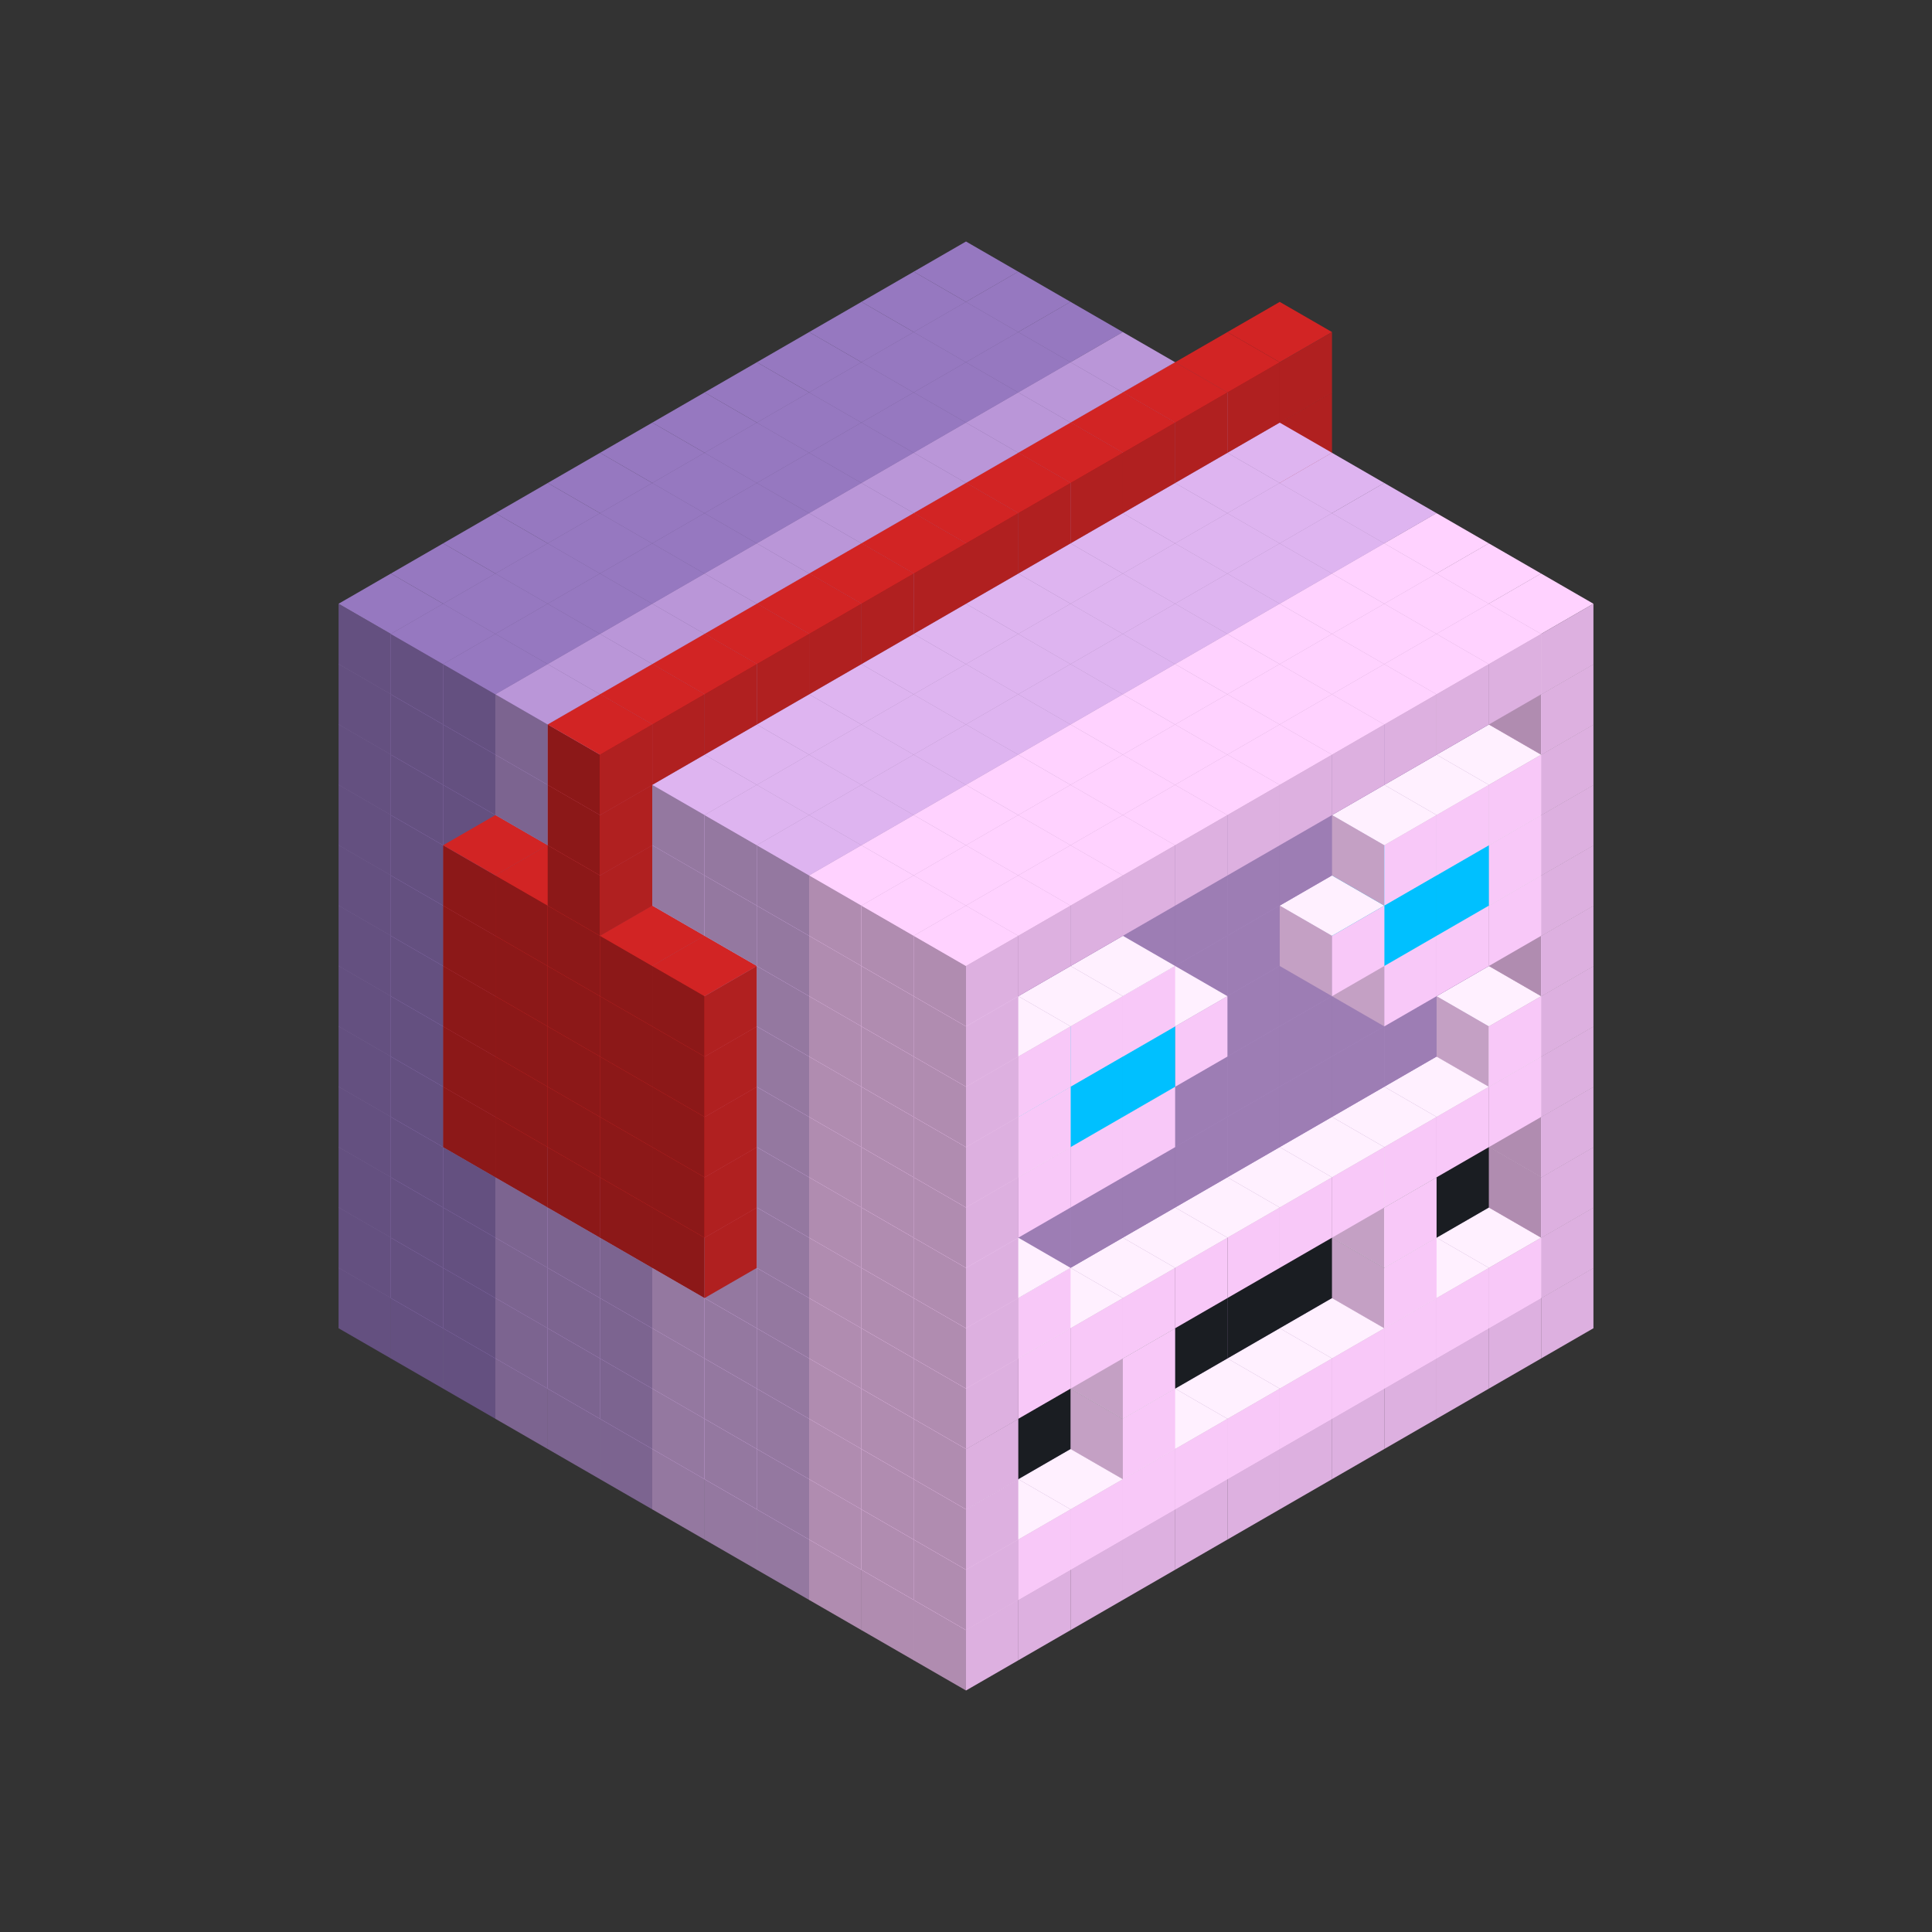 
<svg width='600' height='600' viewBox='4436371 5550000 3200000 3200000' xmlns='http://www.w3.org/2000/svg' xmlns:xlink='http://www.w3.org/1999/xlink'>
<rect x="4436371" y="5550000" width="3200000" height="3200000" fill="#333333" stroke="none"/>
<use xlink:href='#v-0x00000003-6' transform='translate(983738,3600000)'/>
<use xlink:href='#v-0x00000003-6' transform='translate(1070341,3650000)'/>
<use xlink:href='#v-0x00000003-6' transform='translate(1156944,3700000)'/>
<use xlink:href='#v-0x00000003-2' transform='translate(1243547,3750000)'/>
<use xlink:href='#v-0x00000003-2' transform='translate(1330150,3800000)'/>
<use xlink:href='#v-0x00000003-2' transform='translate(1416753,3850000)'/>
<use xlink:href='#v-0x00000003-5' transform='translate(1503356,3900000)'/>
<use xlink:href='#v-0x00000003-5' transform='translate(1589959,3950000)'/>
<use xlink:href='#v-0x00000003-5' transform='translate(1676562,4000000)'/>
<use xlink:href='#v-0x00000003-4' transform='translate(1763165,4050000)'/>
<use xlink:href='#v-0x00000003-4' transform='translate(1849768,4100000)'/>
<use xlink:href='#v-0x00000003-4' transform='translate(2889004,3600000)'/>
<use xlink:href='#v-0x00000003-4' transform='translate(2802401,3650000)'/>
<use xlink:href='#v-0x00000003-4' transform='translate(2715798,3700000)'/>
<use xlink:href='#v-0x00000003-4' transform='translate(2629195,3750000)'/>
<use xlink:href='#v-0x00000003-4' transform='translate(2542592,3800000)'/>
<use xlink:href='#v-0x00000003-4' transform='translate(2455989,3850000)'/>
<use xlink:href='#v-0x00000003-4' transform='translate(2369386,3900000)'/>
<use xlink:href='#v-0x00000003-4' transform='translate(2282783,3950000)'/>
<use xlink:href='#v-0x00000003-4' transform='translate(2196180,4000000)'/>
<use xlink:href='#v-0x00000003-4' transform='translate(2109577,4050000)'/>
<use xlink:href='#v-0x00000003-4' transform='translate(2022974,4100000)'/>
<use xlink:href='#v-0x00000003-4' transform='translate(1936371,4150000)'/>
<use xlink:href='#v-0x00000003-6' transform='translate(983738,3500000)'/>
<use xlink:href='#v-0x00000003-6' transform='translate(1070341,3550000)'/>
<use xlink:href='#v-0x00000003-6' transform='translate(1156944,3600000)'/>
<use xlink:href='#v-0x00000003-2' transform='translate(1243547,3650000)'/>
<use xlink:href='#v-0x00000003-2' transform='translate(1330150,3700000)'/>
<use xlink:href='#v-0x00000003-2' transform='translate(1416753,3750000)'/>
<use xlink:href='#v-0x00000003-5' transform='translate(1503356,3800000)'/>
<use xlink:href='#v-0x00000003-5' transform='translate(1589959,3850000)'/>
<use xlink:href='#v-0x00000003-5' transform='translate(1676562,3900000)'/>
<use xlink:href='#v-0x00000003-4' transform='translate(1763165,3950000)'/>
<use xlink:href='#v-0x00000003-2' transform='translate(2715798,3500000)'/>
<use xlink:href='#v-0x00000003-2' transform='translate(2629195,3550000)'/>
<use xlink:href='#v-0x00000003-2' transform='translate(2542592,3600000)'/>
<use xlink:href='#v-0x00000003-2' transform='translate(2455989,3650000)'/>
<use xlink:href='#v-0x00000003-2' transform='translate(2369386,3700000)'/>
<use xlink:href='#v-0x00000003-2' transform='translate(2282783,3750000)'/>
<use xlink:href='#v-0x00000003-2' transform='translate(2196180,3800000)'/>
<use xlink:href='#v-0x00000003-2' transform='translate(2109577,3850000)'/>
<use xlink:href='#v-0x00000003-2' transform='translate(2022974,3900000)'/>
<use xlink:href='#v-0x00000003-2' transform='translate(1936371,3950000)'/>
<use xlink:href='#v-0x00000003-4' transform='translate(1849768,4000000)'/>
<use xlink:href='#v-0x00000003-4' transform='translate(2889004,3500000)'/>
<use xlink:href='#v-0x00000003-1' transform='translate(2802401,3550000)'/>
<use xlink:href='#v-0x00000003-1' transform='translate(2715798,3600000)'/>
<use xlink:href='#v-0x00000003-1' transform='translate(2629195,3650000)'/>
<use xlink:href='#v-0x00000003-1' transform='translate(2542592,3700000)'/>
<use xlink:href='#v-0x00000003-1' transform='translate(2455989,3750000)'/>
<use xlink:href='#v-0x00000003-1' transform='translate(2369386,3800000)'/>
<use xlink:href='#v-0x00000003-1' transform='translate(2282783,3850000)'/>
<use xlink:href='#v-0x00000003-1' transform='translate(2196180,3900000)'/>
<use xlink:href='#v-0x00000003-1' transform='translate(2109577,3950000)'/>
<use xlink:href='#v-0x00000003-1' transform='translate(2022974,4000000)'/>
<use xlink:href='#v-0x00000003-4' transform='translate(1936371,4050000)'/>
<use xlink:href='#v-0x00000003-6' transform='translate(983738,3400000)'/>
<use xlink:href='#v-0x00000003-6' transform='translate(1070341,3450000)'/>
<use xlink:href='#v-0x00000003-6' transform='translate(1156944,3500000)'/>
<use xlink:href='#v-0x00000003-2' transform='translate(1243547,3550000)'/>
<use xlink:href='#v-0x00000003-2' transform='translate(1330150,3600000)'/>
<use xlink:href='#v-0x00000003-2' transform='translate(1416753,3650000)'/>
<use xlink:href='#v-0x00000003-5' transform='translate(1503356,3700000)'/>
<use xlink:href='#v-0x00000003-5' transform='translate(1589959,3750000)'/>
<use xlink:href='#v-0x00000003-5' transform='translate(1676562,3800000)'/>
<use xlink:href='#v-0x00000003-4' transform='translate(1763165,3850000)'/>
<use xlink:href='#v-0x00000003-7' transform='translate(2715798,3400000)'/>
<use xlink:href='#v-0x00000003-7' transform='translate(2629195,3450000)'/>
<use xlink:href='#v-0x00000003-7' transform='translate(2542592,3500000)'/>
<use xlink:href='#v-0x00000003-7' transform='translate(2455989,3550000)'/>
<use xlink:href='#v-0x00000003-7' transform='translate(2369386,3600000)'/>
<use xlink:href='#v-0x00000003-7' transform='translate(2282783,3650000)'/>
<use xlink:href='#v-0x00000003-7' transform='translate(2196180,3700000)'/>
<use xlink:href='#v-0x00000003-7' transform='translate(2109577,3750000)'/>
<use xlink:href='#v-0x00000003-7' transform='translate(2022974,3800000)'/>
<use xlink:href='#v-0x00000003-7' transform='translate(1936371,3850000)'/>
<use xlink:href='#v-0x00000003-4' transform='translate(1849768,3900000)'/>
<use xlink:href='#v-0x00000003-4' transform='translate(2889004,3400000)'/>
<use xlink:href='#v-0x00000003-1' transform='translate(2629195,3550000)'/>
<use xlink:href='#v-0x00000003-1' transform='translate(2196180,3800000)'/>
<use xlink:href='#v-0x00000003-4' transform='translate(1936371,3950000)'/>
<use xlink:href='#v-0x00000003-6' transform='translate(983738,3300000)'/>
<use xlink:href='#v-0x00000003-6' transform='translate(1070341,3350000)'/>
<use xlink:href='#v-0x00000003-6' transform='translate(1156944,3400000)'/>
<use xlink:href='#v-0x00000003-2' transform='translate(1243547,3450000)'/>
<use xlink:href='#v-0x00000003-2' transform='translate(1330150,3500000)'/>
<use xlink:href='#v-0x00000003-2' transform='translate(1416753,3550000)'/>
<use xlink:href='#v-0x00000003-5' transform='translate(1503356,3600000)'/>
<use xlink:href='#v-0x00000003-5' transform='translate(1589959,3650000)'/>
<use xlink:href='#v-0x00000003-5' transform='translate(1676562,3700000)'/>
<use xlink:href='#v-0x00000003-4' transform='translate(1763165,3750000)'/>
<use xlink:href='#v-0x00000003-7' transform='translate(2715798,3300000)'/>
<use xlink:href='#v-0x00000003-7' transform='translate(2629195,3350000)'/>
<use xlink:href='#v-0x00000003-7' transform='translate(2542592,3400000)'/>
<use xlink:href='#v-0x00000003-7' transform='translate(2455989,3450000)'/>
<use xlink:href='#v-0x00000003-7' transform='translate(2369386,3500000)'/>
<use xlink:href='#v-0x00000003-7' transform='translate(2282783,3550000)'/>
<use xlink:href='#v-0x00000003-7' transform='translate(2196180,3600000)'/>
<use xlink:href='#v-0x00000003-7' transform='translate(2109577,3650000)'/>
<use xlink:href='#v-0x00000003-7' transform='translate(2022974,3700000)'/>
<use xlink:href='#v-0x00000003-7' transform='translate(1936371,3750000)'/>
<use xlink:href='#v-0x00000003-4' transform='translate(1849768,3800000)'/>
<use xlink:href='#v-0x00000003-4' transform='translate(2889004,3300000)'/>
<use xlink:href='#v-0x00000003-1' transform='translate(2629195,3450000)'/>
<use xlink:href='#v-0x00000003-1' transform='translate(2196180,3700000)'/>
<use xlink:href='#v-0x00000003-4' transform='translate(1936371,3850000)'/>
<use xlink:href='#v-0x00000003-6' transform='translate(983738,3200000)'/>
<use xlink:href='#v-0x00000003-6' transform='translate(1070341,3250000)'/>
<use xlink:href='#v-0x00000003-6' transform='translate(1156944,3300000)'/>
<use xlink:href='#v-0x00000003-2' transform='translate(1243547,3350000)'/>
<use xlink:href='#v-0x00000003-2' transform='translate(1330150,3400000)'/>
<use xlink:href='#v-0x00000003-2' transform='translate(1416753,3450000)'/>
<use xlink:href='#v-0x00000003-5' transform='translate(1503356,3500000)'/>
<use xlink:href='#v-0x00000003-5' transform='translate(1589959,3550000)'/>
<use xlink:href='#v-0x00000003-5' transform='translate(1676562,3600000)'/>
<use xlink:href='#v-0x00000003-4' transform='translate(1763165,3650000)'/>
<use xlink:href='#v-0x00000003-2' transform='translate(2715798,3200000)'/>
<use xlink:href='#v-0x00000003-2' transform='translate(2629195,3250000)'/>
<use xlink:href='#v-0x00000003-2' transform='translate(2542592,3300000)'/>
<use xlink:href='#v-0x00000003-2' transform='translate(2455989,3350000)'/>
<use xlink:href='#v-0x00000003-2' transform='translate(2369386,3400000)'/>
<use xlink:href='#v-0x00000003-2' transform='translate(2282783,3450000)'/>
<use xlink:href='#v-0x00000003-2' transform='translate(2196180,3500000)'/>
<use xlink:href='#v-0x00000003-2' transform='translate(2109577,3550000)'/>
<use xlink:href='#v-0x00000003-2' transform='translate(2022974,3600000)'/>
<use xlink:href='#v-0x00000003-2' transform='translate(1936371,3650000)'/>
<use xlink:href='#v-0x00000003-4' transform='translate(1849768,3700000)'/>
<use xlink:href='#v-0x00000003-4' transform='translate(2889004,3200000)'/>
<use xlink:href='#v-0x00000003-1' transform='translate(2802401,3250000)'/>
<use xlink:href='#v-0x00000003-1' transform='translate(2715798,3300000)'/>
<use xlink:href='#v-0x00000003-1' transform='translate(2629195,3350000)'/>
<use xlink:href='#v-0x00000003-1' transform='translate(2542592,3400000)'/>
<use xlink:href='#v-0x00000003-1' transform='translate(2455989,3450000)'/>
<use xlink:href='#v-0x00000003-1' transform='translate(2369386,3500000)'/>
<use xlink:href='#v-0x00000003-1' transform='translate(2282783,3550000)'/>
<use xlink:href='#v-0x00000003-1' transform='translate(2196180,3600000)'/>
<use xlink:href='#v-0x00000003-1' transform='translate(2109577,3650000)'/>
<use xlink:href='#v-0x00000003-1' transform='translate(2022974,3700000)'/>
<use xlink:href='#v-0x00000003-4' transform='translate(1936371,3750000)'/>
<use xlink:href='#v-0x00000003-6' transform='translate(983738,3100000)'/>
<use xlink:href='#v-0x00000003-6' transform='translate(1070341,3150000)'/>
<use xlink:href='#v-0x00000003-6' transform='translate(1156944,3200000)'/>
<use xlink:href='#v-0x00000003-8' transform='translate(2282783,2650000)'/>
<use xlink:href='#v-0x00000003-2' transform='translate(1243547,3250000)'/>
<use xlink:href='#v-0x00000003-8' transform='translate(1156944,3300000)'/>
<use xlink:href='#v-0x00000003-8' transform='translate(2369386,2700000)'/>
<use xlink:href='#v-0x00000003-2' transform='translate(1330150,3300000)'/>
<use xlink:href='#v-0x00000003-8' transform='translate(1243547,3350000)'/>
<use xlink:href='#v-0x00000003-8' transform='translate(2455989,2750000)'/>
<use xlink:href='#v-0x00000003-2' transform='translate(1416753,3350000)'/>
<use xlink:href='#v-0x00000003-8' transform='translate(1330150,3400000)'/>
<use xlink:href='#v-0x00000003-8' transform='translate(2542592,2800000)'/>
<use xlink:href='#v-0x00000003-5' transform='translate(1503356,3400000)'/>
<use xlink:href='#v-0x00000003-8' transform='translate(1416753,3450000)'/>
<use xlink:href='#v-0x00000003-8' transform='translate(2629195,2850000)'/>
<use xlink:href='#v-0x00000003-5' transform='translate(1589959,3450000)'/>
<use xlink:href='#v-0x00000003-8' transform='translate(1503356,3500000)'/>
<use xlink:href='#v-0x00000003-5' transform='translate(1676562,3500000)'/>
<use xlink:href='#v-0x00000003-4' transform='translate(1763165,3550000)'/>
<use xlink:href='#v-0x00000003-2' transform='translate(2715798,3100000)'/>
<use xlink:href='#v-0x00000003-2' transform='translate(2629195,3150000)'/>
<use xlink:href='#v-0x00000003-2' transform='translate(2542592,3200000)'/>
<use xlink:href='#v-0x00000003-2' transform='translate(2455989,3250000)'/>
<use xlink:href='#v-0x00000003-2' transform='translate(2369386,3300000)'/>
<use xlink:href='#v-0x00000003-2' transform='translate(2282783,3350000)'/>
<use xlink:href='#v-0x00000003-2' transform='translate(2196180,3400000)'/>
<use xlink:href='#v-0x00000003-2' transform='translate(2109577,3450000)'/>
<use xlink:href='#v-0x00000003-2' transform='translate(2022974,3500000)'/>
<use xlink:href='#v-0x00000003-2' transform='translate(1936371,3550000)'/>
<use xlink:href='#v-0x00000003-4' transform='translate(1849768,3600000)'/>
<use xlink:href='#v-0x00000003-4' transform='translate(2889004,3100000)'/>
<use xlink:href='#v-0x00000003-1' transform='translate(2802401,3150000)'/>
<use xlink:href='#v-0x00000003-1' transform='translate(2022974,3600000)'/>
<use xlink:href='#v-0x00000003-4' transform='translate(1936371,3650000)'/>
<use xlink:href='#v-0x00000003-6' transform='translate(983738,3000000)'/>
<use xlink:href='#v-0x00000003-6' transform='translate(1070341,3050000)'/>
<use xlink:href='#v-0x00000003-6' transform='translate(1156944,3100000)'/>
<use xlink:href='#v-0x00000003-8' transform='translate(2282783,2550000)'/>
<use xlink:href='#v-0x00000003-2' transform='translate(1243547,3150000)'/>
<use xlink:href='#v-0x00000003-8' transform='translate(1156944,3200000)'/>
<use xlink:href='#v-0x00000003-8' transform='translate(2369386,2600000)'/>
<use xlink:href='#v-0x00000003-2' transform='translate(1330150,3200000)'/>
<use xlink:href='#v-0x00000003-8' transform='translate(1243547,3250000)'/>
<use xlink:href='#v-0x00000003-8' transform='translate(2455989,2650000)'/>
<use xlink:href='#v-0x00000003-2' transform='translate(1416753,3250000)'/>
<use xlink:href='#v-0x00000003-8' transform='translate(1330150,3300000)'/>
<use xlink:href='#v-0x00000003-8' transform='translate(2542592,2700000)'/>
<use xlink:href='#v-0x00000003-5' transform='translate(1503356,3300000)'/>
<use xlink:href='#v-0x00000003-8' transform='translate(1416753,3350000)'/>
<use xlink:href='#v-0x00000003-8' transform='translate(2629195,2750000)'/>
<use xlink:href='#v-0x00000003-5' transform='translate(1589959,3350000)'/>
<use xlink:href='#v-0x00000003-8' transform='translate(1503356,3400000)'/>
<use xlink:href='#v-0x00000003-5' transform='translate(1676562,3400000)'/>
<use xlink:href='#v-0x00000003-4' transform='translate(1763165,3450000)'/>
<use xlink:href='#v-0x00000003-2' transform='translate(2715798,3000000)'/>
<use xlink:href='#v-0x00000003-2' transform='translate(2629195,3050000)'/>
<use xlink:href='#v-0x00000003-2' transform='translate(2542592,3100000)'/>
<use xlink:href='#v-0x00000003-2' transform='translate(2455989,3150000)'/>
<use xlink:href='#v-0x00000003-2' transform='translate(2369386,3200000)'/>
<use xlink:href='#v-0x00000003-2' transform='translate(2282783,3250000)'/>
<use xlink:href='#v-0x00000003-2' transform='translate(2196180,3300000)'/>
<use xlink:href='#v-0x00000003-2' transform='translate(2109577,3350000)'/>
<use xlink:href='#v-0x00000003-2' transform='translate(2022974,3400000)'/>
<use xlink:href='#v-0x00000003-2' transform='translate(1936371,3450000)'/>
<use xlink:href='#v-0x00000003-4' transform='translate(1849768,3500000)'/>
<use xlink:href='#v-0x00000003-4' transform='translate(2889004,3000000)'/>
<use xlink:href='#v-0x00000003-4' transform='translate(1936371,3550000)'/>
<use xlink:href='#v-0x00000003-6' transform='translate(983738,2900000)'/>
<use xlink:href='#v-0x00000003-6' transform='translate(1070341,2950000)'/>
<use xlink:href='#v-0x00000003-6' transform='translate(1156944,3000000)'/>
<use xlink:href='#v-0x00000003-8' transform='translate(2282783,2450000)'/>
<use xlink:href='#v-0x00000003-2' transform='translate(1243547,3050000)'/>
<use xlink:href='#v-0x00000003-8' transform='translate(1156944,3100000)'/>
<use xlink:href='#v-0x00000003-8' transform='translate(2369386,2500000)'/>
<use xlink:href='#v-0x00000003-2' transform='translate(1330150,3100000)'/>
<use xlink:href='#v-0x00000003-8' transform='translate(1243547,3150000)'/>
<use xlink:href='#v-0x00000003-8' transform='translate(2455989,2550000)'/>
<use xlink:href='#v-0x00000003-2' transform='translate(1416753,3150000)'/>
<use xlink:href='#v-0x00000003-8' transform='translate(1330150,3200000)'/>
<use xlink:href='#v-0x00000003-8' transform='translate(2542592,2600000)'/>
<use xlink:href='#v-0x00000003-5' transform='translate(1503356,3200000)'/>
<use xlink:href='#v-0x00000003-8' transform='translate(1416753,3250000)'/>
<use xlink:href='#v-0x00000003-8' transform='translate(2629195,2650000)'/>
<use xlink:href='#v-0x00000003-5' transform='translate(1589959,3250000)'/>
<use xlink:href='#v-0x00000003-8' transform='translate(1503356,3300000)'/>
<use xlink:href='#v-0x00000003-5' transform='translate(1676562,3300000)'/>
<use xlink:href='#v-0x00000003-4' transform='translate(1763165,3350000)'/>
<use xlink:href='#v-0x00000003-2' transform='translate(2715798,2900000)'/>
<use xlink:href='#v-0x00000003-2' transform='translate(2629195,2950000)'/>
<use xlink:href='#v-0x00000003-2' transform='translate(2542592,3000000)'/>
<use xlink:href='#v-0x00000003-2' transform='translate(2455989,3050000)'/>
<use xlink:href='#v-0x00000003-2' transform='translate(2369386,3100000)'/>
<use xlink:href='#v-0x00000003-2' transform='translate(2282783,3150000)'/>
<use xlink:href='#v-0x00000003-2' transform='translate(2196180,3200000)'/>
<use xlink:href='#v-0x00000003-2' transform='translate(2109577,3250000)'/>
<use xlink:href='#v-0x00000003-2' transform='translate(2022974,3300000)'/>
<use xlink:href='#v-0x00000003-2' transform='translate(1936371,3350000)'/>
<use xlink:href='#v-0x00000003-4' transform='translate(1849768,3400000)'/>
<use xlink:href='#v-0x00000003-4' transform='translate(2889004,2900000)'/>
<use xlink:href='#v-0x00000003-1' transform='translate(2802401,2950000)'/>
<use xlink:href='#v-0x00000003-1' transform='translate(2715798,3000000)'/>
<use xlink:href='#v-0x00000003-1' transform='translate(2629195,3050000)'/>
<use xlink:href='#v-0x00000003-1' transform='translate(2196180,3300000)'/>
<use xlink:href='#v-0x00000003-1' transform='translate(2109577,3350000)'/>
<use xlink:href='#v-0x00000003-1' transform='translate(2022974,3400000)'/>
<use xlink:href='#v-0x00000003-4' transform='translate(1936371,3450000)'/>
<use xlink:href='#v-0x00000003-6' transform='translate(983738,2800000)'/>
<use xlink:href='#v-0x00000003-6' transform='translate(1070341,2850000)'/>
<use xlink:href='#v-0x00000003-6' transform='translate(1156944,2900000)'/>
<use xlink:href='#v-0x00000003-8' transform='translate(2282783,2350000)'/>
<use xlink:href='#v-0x00000003-2' transform='translate(1243547,2950000)'/>
<use xlink:href='#v-0x00000003-8' transform='translate(1156944,3000000)'/>
<use xlink:href='#v-0x00000003-8' transform='translate(2369386,2400000)'/>
<use xlink:href='#v-0x00000003-2' transform='translate(1330150,3000000)'/>
<use xlink:href='#v-0x00000003-8' transform='translate(1243547,3050000)'/>
<use xlink:href='#v-0x00000003-8' transform='translate(2455989,2450000)'/>
<use xlink:href='#v-0x00000003-2' transform='translate(1416753,3050000)'/>
<use xlink:href='#v-0x00000003-8' transform='translate(1330150,3100000)'/>
<use xlink:href='#v-0x00000003-8' transform='translate(2542592,2500000)'/>
<use xlink:href='#v-0x00000003-5' transform='translate(1503356,3100000)'/>
<use xlink:href='#v-0x00000003-8' transform='translate(1416753,3150000)'/>
<use xlink:href='#v-0x00000003-8' transform='translate(2629195,2550000)'/>
<use xlink:href='#v-0x00000003-5' transform='translate(1589959,3150000)'/>
<use xlink:href='#v-0x00000003-8' transform='translate(1503356,3200000)'/>
<use xlink:href='#v-0x00000003-5' transform='translate(1676562,3200000)'/>
<use xlink:href='#v-0x00000003-4' transform='translate(1763165,3250000)'/>
<use xlink:href='#v-0x00000003-2' transform='translate(2715798,2800000)'/>
<use xlink:href='#v-0x00000003-2' transform='translate(2629195,2850000)'/>
<use xlink:href='#v-0x00000003-2' transform='translate(2542592,2900000)'/>
<use xlink:href='#v-0x00000003-2' transform='translate(2455989,2950000)'/>
<use xlink:href='#v-0x00000003-2' transform='translate(2369386,3000000)'/>
<use xlink:href='#v-0x00000003-2' transform='translate(2282783,3050000)'/>
<use xlink:href='#v-0x00000003-2' transform='translate(2196180,3100000)'/>
<use xlink:href='#v-0x00000003-2' transform='translate(2109577,3150000)'/>
<use xlink:href='#v-0x00000003-2' transform='translate(2022974,3200000)'/>
<use xlink:href='#v-0x00000003-2' transform='translate(1936371,3250000)'/>
<use xlink:href='#v-0x00000003-4' transform='translate(1849768,3300000)'/>
<use xlink:href='#v-0x00000003-4' transform='translate(2889004,2800000)'/>
<use xlink:href='#v-0x00000003-1' transform='translate(2802401,2850000)'/>
<use xlink:href='#v-0x00000003-3' transform='translate(2715798,2900000)'/>
<use xlink:href='#v-0x00000003-3' transform='translate(2629195,2950000)'/>
<use xlink:href='#v-0x00000003-1' transform='translate(2542592,3000000)'/>
<use xlink:href='#v-0x00000003-1' transform='translate(2282783,3150000)'/>
<use xlink:href='#v-0x00000003-3' transform='translate(2196180,3200000)'/>
<use xlink:href='#v-0x00000003-3' transform='translate(2109577,3250000)'/>
<use xlink:href='#v-0x00000003-1' transform='translate(2022974,3300000)'/>
<use xlink:href='#v-0x00000003-4' transform='translate(1936371,3350000)'/>
<use xlink:href='#v-0x00000003-6' transform='translate(983738,2700000)'/>
<use xlink:href='#v-0x00000003-6' transform='translate(1070341,2750000)'/>
<use xlink:href='#v-0x00000003-6' transform='translate(1156944,2800000)'/>
<use xlink:href='#v-0x00000003-8' transform='translate(2282783,2250000)'/>
<use xlink:href='#v-0x00000003-2' transform='translate(1243547,2850000)'/>
<use xlink:href='#v-0x00000003-8' transform='translate(1156944,2900000)'/>
<use xlink:href='#v-0x00000003-8' transform='translate(2369386,2300000)'/>
<use xlink:href='#v-0x00000003-2' transform='translate(1330150,2900000)'/>
<use xlink:href='#v-0x00000003-8' transform='translate(1243547,2950000)'/>
<use xlink:href='#v-0x00000003-8' transform='translate(2455989,2350000)'/>
<use xlink:href='#v-0x00000003-2' transform='translate(1416753,2950000)'/>
<use xlink:href='#v-0x00000003-8' transform='translate(1330150,3000000)'/>
<use xlink:href='#v-0x00000003-8' transform='translate(2542592,2400000)'/>
<use xlink:href='#v-0x00000003-5' transform='translate(1503356,3000000)'/>
<use xlink:href='#v-0x00000003-8' transform='translate(1416753,3050000)'/>
<use xlink:href='#v-0x00000003-8' transform='translate(2629195,2450000)'/>
<use xlink:href='#v-0x00000003-5' transform='translate(1589959,3050000)'/>
<use xlink:href='#v-0x00000003-8' transform='translate(1503356,3100000)'/>
<use xlink:href='#v-0x00000003-5' transform='translate(1676562,3100000)'/>
<use xlink:href='#v-0x00000003-4' transform='translate(1763165,3150000)'/>
<use xlink:href='#v-0x00000003-2' transform='translate(2715798,2700000)'/>
<use xlink:href='#v-0x00000003-2' transform='translate(2629195,2750000)'/>
<use xlink:href='#v-0x00000003-2' transform='translate(2542592,2800000)'/>
<use xlink:href='#v-0x00000003-2' transform='translate(2455989,2850000)'/>
<use xlink:href='#v-0x00000003-2' transform='translate(2369386,2900000)'/>
<use xlink:href='#v-0x00000003-2' transform='translate(2282783,2950000)'/>
<use xlink:href='#v-0x00000003-2' transform='translate(2196180,3000000)'/>
<use xlink:href='#v-0x00000003-2' transform='translate(2109577,3050000)'/>
<use xlink:href='#v-0x00000003-2' transform='translate(2022974,3100000)'/>
<use xlink:href='#v-0x00000003-2' transform='translate(1936371,3150000)'/>
<use xlink:href='#v-0x00000003-4' transform='translate(1849768,3200000)'/>
<use xlink:href='#v-0x00000003-4' transform='translate(2889004,2700000)'/>
<use xlink:href='#v-0x00000003-1' transform='translate(2802401,2750000)'/>
<use xlink:href='#v-0x00000003-1' transform='translate(2715798,2800000)'/>
<use xlink:href='#v-0x00000003-1' transform='translate(2629195,2850000)'/>
<use xlink:href='#v-0x00000003-1' transform='translate(2196180,3100000)'/>
<use xlink:href='#v-0x00000003-1' transform='translate(2109577,3150000)'/>
<use xlink:href='#v-0x00000003-1' transform='translate(2022974,3200000)'/>
<use xlink:href='#v-0x00000003-4' transform='translate(1936371,3250000)'/>
<use xlink:href='#v-0x00000003-6' transform='translate(983738,2600000)'/>
<use xlink:href='#v-0x00000003-6' transform='translate(1070341,2650000)'/>
<use xlink:href='#v-0x00000003-6' transform='translate(1156944,2700000)'/>
<use xlink:href='#v-0x00000003-2' transform='translate(1243547,2750000)'/>
<use xlink:href='#v-0x00000003-2' transform='translate(1330150,2800000)'/>
<use xlink:href='#v-0x00000003-8' transform='translate(2455989,2250000)'/>
<use xlink:href='#v-0x00000003-2' transform='translate(1416753,2850000)'/>
<use xlink:href='#v-0x00000003-8' transform='translate(1330150,2900000)'/>
<use xlink:href='#v-0x00000003-5' transform='translate(1503356,2900000)'/>
<use xlink:href='#v-0x00000003-5' transform='translate(1589959,2950000)'/>
<use xlink:href='#v-0x00000003-5' transform='translate(1676562,3000000)'/>
<use xlink:href='#v-0x00000003-4' transform='translate(1763165,3050000)'/>
<use xlink:href='#v-0x00000003-2' transform='translate(2715798,2600000)'/>
<use xlink:href='#v-0x00000003-2' transform='translate(2629195,2650000)'/>
<use xlink:href='#v-0x00000003-2' transform='translate(2542592,2700000)'/>
<use xlink:href='#v-0x00000003-2' transform='translate(2455989,2750000)'/>
<use xlink:href='#v-0x00000003-2' transform='translate(2369386,2800000)'/>
<use xlink:href='#v-0x00000003-2' transform='translate(2282783,2850000)'/>
<use xlink:href='#v-0x00000003-2' transform='translate(2196180,2900000)'/>
<use xlink:href='#v-0x00000003-2' transform='translate(2109577,2950000)'/>
<use xlink:href='#v-0x00000003-2' transform='translate(2022974,3000000)'/>
<use xlink:href='#v-0x00000003-2' transform='translate(1936371,3050000)'/>
<use xlink:href='#v-0x00000003-4' transform='translate(1849768,3100000)'/>
<use xlink:href='#v-0x00000003-4' transform='translate(2889004,2600000)'/>
<use xlink:href='#v-0x00000003-4' transform='translate(1936371,3150000)'/>
<use xlink:href='#v-0x00000003-6' transform='translate(1936371,1950000)'/>
<use xlink:href='#v-0x00000003-6' transform='translate(1849768,2000000)'/>
<use xlink:href='#v-0x00000003-6' transform='translate(1763165,2050000)'/>
<use xlink:href='#v-0x00000003-6' transform='translate(1676562,2100000)'/>
<use xlink:href='#v-0x00000003-6' transform='translate(1589959,2150000)'/>
<use xlink:href='#v-0x00000003-6' transform='translate(1503356,2200000)'/>
<use xlink:href='#v-0x00000003-6' transform='translate(1416753,2250000)'/>
<use xlink:href='#v-0x00000003-6' transform='translate(1330150,2300000)'/>
<use xlink:href='#v-0x00000003-6' transform='translate(1243547,2350000)'/>
<use xlink:href='#v-0x00000003-6' transform='translate(1156944,2400000)'/>
<use xlink:href='#v-0x00000003-6' transform='translate(1070341,2450000)'/>
<use xlink:href='#v-0x00000003-6' transform='translate(983738,2500000)'/>
<use xlink:href='#v-0x00000003-6' transform='translate(2022974,2000000)'/>
<use xlink:href='#v-0x00000003-6' transform='translate(1936371,2050000)'/>
<use xlink:href='#v-0x00000003-6' transform='translate(1849768,2100000)'/>
<use xlink:href='#v-0x00000003-6' transform='translate(1763165,2150000)'/>
<use xlink:href='#v-0x00000003-6' transform='translate(1676562,2200000)'/>
<use xlink:href='#v-0x00000003-6' transform='translate(1589959,2250000)'/>
<use xlink:href='#v-0x00000003-6' transform='translate(1503356,2300000)'/>
<use xlink:href='#v-0x00000003-6' transform='translate(1416753,2350000)'/>
<use xlink:href='#v-0x00000003-6' transform='translate(1330150,2400000)'/>
<use xlink:href='#v-0x00000003-6' transform='translate(1243547,2450000)'/>
<use xlink:href='#v-0x00000003-6' transform='translate(1156944,2500000)'/>
<use xlink:href='#v-0x00000003-6' transform='translate(1070341,2550000)'/>
<use xlink:href='#v-0x00000003-6' transform='translate(2109577,2050000)'/>
<use xlink:href='#v-0x00000003-6' transform='translate(2022974,2100000)'/>
<use xlink:href='#v-0x00000003-6' transform='translate(1936371,2150000)'/>
<use xlink:href='#v-0x00000003-6' transform='translate(1849768,2200000)'/>
<use xlink:href='#v-0x00000003-6' transform='translate(1763165,2250000)'/>
<use xlink:href='#v-0x00000003-6' transform='translate(1676562,2300000)'/>
<use xlink:href='#v-0x00000003-6' transform='translate(1589959,2350000)'/>
<use xlink:href='#v-0x00000003-6' transform='translate(1503356,2400000)'/>
<use xlink:href='#v-0x00000003-6' transform='translate(1416753,2450000)'/>
<use xlink:href='#v-0x00000003-6' transform='translate(1330150,2500000)'/>
<use xlink:href='#v-0x00000003-6' transform='translate(1243547,2550000)'/>
<use xlink:href='#v-0x00000003-6' transform='translate(1156944,2600000)'/>
<use xlink:href='#v-0x00000003-2' transform='translate(2196180,2100000)'/>
<use xlink:href='#v-0x00000003-2' transform='translate(2109577,2150000)'/>
<use xlink:href='#v-0x00000003-2' transform='translate(2022974,2200000)'/>
<use xlink:href='#v-0x00000003-2' transform='translate(1936371,2250000)'/>
<use xlink:href='#v-0x00000003-2' transform='translate(1849768,2300000)'/>
<use xlink:href='#v-0x00000003-2' transform='translate(1763165,2350000)'/>
<use xlink:href='#v-0x00000003-2' transform='translate(1676562,2400000)'/>
<use xlink:href='#v-0x00000003-2' transform='translate(1589959,2450000)'/>
<use xlink:href='#v-0x00000003-2' transform='translate(1503356,2500000)'/>
<use xlink:href='#v-0x00000003-2' transform='translate(1416753,2550000)'/>
<use xlink:href='#v-0x00000003-2' transform='translate(1330150,2600000)'/>
<use xlink:href='#v-0x00000003-2' transform='translate(1243547,2650000)'/>
<use xlink:href='#v-0x00000003-2' transform='translate(2282783,2150000)'/>
<use xlink:href='#v-0x00000003-2' transform='translate(2196180,2200000)'/>
<use xlink:href='#v-0x00000003-2' transform='translate(2109577,2250000)'/>
<use xlink:href='#v-0x00000003-2' transform='translate(2022974,2300000)'/>
<use xlink:href='#v-0x00000003-2' transform='translate(1936371,2350000)'/>
<use xlink:href='#v-0x00000003-2' transform='translate(1849768,2400000)'/>
<use xlink:href='#v-0x00000003-2' transform='translate(1763165,2450000)'/>
<use xlink:href='#v-0x00000003-2' transform='translate(1676562,2500000)'/>
<use xlink:href='#v-0x00000003-2' transform='translate(1589959,2550000)'/>
<use xlink:href='#v-0x00000003-2' transform='translate(1503356,2600000)'/>
<use xlink:href='#v-0x00000003-2' transform='translate(1416753,2650000)'/>
<use xlink:href='#v-0x00000003-2' transform='translate(1330150,2700000)'/>
<use xlink:href='#v-0x00000003-8' transform='translate(2455989,2150000)'/>
<use xlink:href='#v-0x00000003-2' transform='translate(2369386,2200000)'/>
<use xlink:href='#v-0x00000003-2' transform='translate(2282783,2250000)'/>
<use xlink:href='#v-0x00000003-2' transform='translate(2196180,2300000)'/>
<use xlink:href='#v-0x00000003-2' transform='translate(2109577,2350000)'/>
<use xlink:href='#v-0x00000003-2' transform='translate(2022974,2400000)'/>
<use xlink:href='#v-0x00000003-2' transform='translate(1936371,2450000)'/>
<use xlink:href='#v-0x00000003-2' transform='translate(1849768,2500000)'/>
<use xlink:href='#v-0x00000003-2' transform='translate(1763165,2550000)'/>
<use xlink:href='#v-0x00000003-2' transform='translate(1676562,2600000)'/>
<use xlink:href='#v-0x00000003-2' transform='translate(1589959,2650000)'/>
<use xlink:href='#v-0x00000003-2' transform='translate(1503356,2700000)'/>
<use xlink:href='#v-0x00000003-2' transform='translate(1416753,2750000)'/>
<use xlink:href='#v-0x00000003-8' transform='translate(1330150,2800000)'/>
<use xlink:href='#v-0x00000003-5' transform='translate(2455989,2250000)'/>
<use xlink:href='#v-0x00000003-5' transform='translate(2369386,2300000)'/>
<use xlink:href='#v-0x00000003-5' transform='translate(2282783,2350000)'/>
<use xlink:href='#v-0x00000003-5' transform='translate(2196180,2400000)'/>
<use xlink:href='#v-0x00000003-5' transform='translate(2109577,2450000)'/>
<use xlink:href='#v-0x00000003-5' transform='translate(2022974,2500000)'/>
<use xlink:href='#v-0x00000003-5' transform='translate(1936371,2550000)'/>
<use xlink:href='#v-0x00000003-5' transform='translate(1849768,2600000)'/>
<use xlink:href='#v-0x00000003-5' transform='translate(1763165,2650000)'/>
<use xlink:href='#v-0x00000003-5' transform='translate(1676562,2700000)'/>
<use xlink:href='#v-0x00000003-5' transform='translate(1589959,2750000)'/>
<use xlink:href='#v-0x00000003-5' transform='translate(1503356,2800000)'/>
<use xlink:href='#v-0x00000003-5' transform='translate(2542592,2300000)'/>
<use xlink:href='#v-0x00000003-5' transform='translate(2455989,2350000)'/>
<use xlink:href='#v-0x00000003-5' transform='translate(2369386,2400000)'/>
<use xlink:href='#v-0x00000003-5' transform='translate(2282783,2450000)'/>
<use xlink:href='#v-0x00000003-5' transform='translate(2196180,2500000)'/>
<use xlink:href='#v-0x00000003-5' transform='translate(2109577,2550000)'/>
<use xlink:href='#v-0x00000003-5' transform='translate(2022974,2600000)'/>
<use xlink:href='#v-0x00000003-5' transform='translate(1936371,2650000)'/>
<use xlink:href='#v-0x00000003-5' transform='translate(1849768,2700000)'/>
<use xlink:href='#v-0x00000003-5' transform='translate(1763165,2750000)'/>
<use xlink:href='#v-0x00000003-5' transform='translate(1676562,2800000)'/>
<use xlink:href='#v-0x00000003-5' transform='translate(1589959,2850000)'/>
<use xlink:href='#v-0x00000003-5' transform='translate(2629195,2350000)'/>
<use xlink:href='#v-0x00000003-5' transform='translate(2542592,2400000)'/>
<use xlink:href='#v-0x00000003-5' transform='translate(2455989,2450000)'/>
<use xlink:href='#v-0x00000003-5' transform='translate(2369386,2500000)'/>
<use xlink:href='#v-0x00000003-5' transform='translate(2282783,2550000)'/>
<use xlink:href='#v-0x00000003-5' transform='translate(2196180,2600000)'/>
<use xlink:href='#v-0x00000003-5' transform='translate(2109577,2650000)'/>
<use xlink:href='#v-0x00000003-5' transform='translate(2022974,2700000)'/>
<use xlink:href='#v-0x00000003-5' transform='translate(1936371,2750000)'/>
<use xlink:href='#v-0x00000003-5' transform='translate(1849768,2800000)'/>
<use xlink:href='#v-0x00000003-5' transform='translate(1763165,2850000)'/>
<use xlink:href='#v-0x00000003-5' transform='translate(1676562,2900000)'/>
<use xlink:href='#v-0x00000003-4' transform='translate(2715798,2400000)'/>
<use xlink:href='#v-0x00000003-4' transform='translate(2629195,2450000)'/>
<use xlink:href='#v-0x00000003-4' transform='translate(2542592,2500000)'/>
<use xlink:href='#v-0x00000003-4' transform='translate(2455989,2550000)'/>
<use xlink:href='#v-0x00000003-4' transform='translate(2369386,2600000)'/>
<use xlink:href='#v-0x00000003-4' transform='translate(2282783,2650000)'/>
<use xlink:href='#v-0x00000003-4' transform='translate(2196180,2700000)'/>
<use xlink:href='#v-0x00000003-4' transform='translate(2109577,2750000)'/>
<use xlink:href='#v-0x00000003-4' transform='translate(2022974,2800000)'/>
<use xlink:href='#v-0x00000003-4' transform='translate(1936371,2850000)'/>
<use xlink:href='#v-0x00000003-4' transform='translate(1849768,2900000)'/>
<use xlink:href='#v-0x00000003-4' transform='translate(1763165,2950000)'/>
<use xlink:href='#v-0x00000003-4' transform='translate(2802401,2450000)'/>
<use xlink:href='#v-0x00000003-4' transform='translate(2715798,2500000)'/>
<use xlink:href='#v-0x00000003-4' transform='translate(2629195,2550000)'/>
<use xlink:href='#v-0x00000003-4' transform='translate(2542592,2600000)'/>
<use xlink:href='#v-0x00000003-4' transform='translate(2455989,2650000)'/>
<use xlink:href='#v-0x00000003-4' transform='translate(2369386,2700000)'/>
<use xlink:href='#v-0x00000003-4' transform='translate(2282783,2750000)'/>
<use xlink:href='#v-0x00000003-4' transform='translate(2196180,2800000)'/>
<use xlink:href='#v-0x00000003-4' transform='translate(2109577,2850000)'/>
<use xlink:href='#v-0x00000003-4' transform='translate(2022974,2900000)'/>
<use xlink:href='#v-0x00000003-4' transform='translate(1936371,2950000)'/>
<use xlink:href='#v-0x00000003-4' transform='translate(1849768,3000000)'/>
<use xlink:href='#v-0x00000003-4' transform='translate(2889004,2500000)'/>
<use xlink:href='#v-0x00000003-4' transform='translate(2802401,2550000)'/>
<use xlink:href='#v-0x00000003-4' transform='translate(2715798,2600000)'/>
<use xlink:href='#v-0x00000003-4' transform='translate(2629195,2650000)'/>
<use xlink:href='#v-0x00000003-4' transform='translate(2542592,2700000)'/>
<use xlink:href='#v-0x00000003-4' transform='translate(2455989,2750000)'/>
<use xlink:href='#v-0x00000003-4' transform='translate(2369386,2800000)'/>
<use xlink:href='#v-0x00000003-4' transform='translate(2282783,2850000)'/>
<use xlink:href='#v-0x00000003-4' transform='translate(2196180,2900000)'/>
<use xlink:href='#v-0x00000003-4' transform='translate(2109577,2950000)'/>
<use xlink:href='#v-0x00000003-4' transform='translate(2022974,3000000)'/>
<use xlink:href='#v-0x00000003-4' transform='translate(1936371,3050000)'/>
<use xlink:href='#v-0x00000003-8' transform='translate(2455989,2050000)'/>
<use xlink:href='#v-0x00000003-8' transform='translate(2369386,2100000)'/>
<use xlink:href='#v-0x00000003-8' transform='translate(2282783,2150000)'/>
<use xlink:href='#v-0x00000003-8' transform='translate(2196180,2200000)'/>
<use xlink:href='#v-0x00000003-8' transform='translate(2109577,2250000)'/>
<use xlink:href='#v-0x00000003-8' transform='translate(2022974,2300000)'/>
<use xlink:href='#v-0x00000003-8' transform='translate(1936371,2350000)'/>
<use xlink:href='#v-0x00000003-8' transform='translate(1849768,2400000)'/>
<use xlink:href='#v-0x00000003-8' transform='translate(1763165,2450000)'/>
<use xlink:href='#v-0x00000003-8' transform='translate(1676562,2500000)'/>
<use xlink:href='#v-0x00000003-8' transform='translate(1589959,2550000)'/>
<use xlink:href='#v-0x00000003-8' transform='translate(1503356,2600000)'/>
<use xlink:href='#v-0x00000003-8' transform='translate(1416753,2650000)'/>
<use xlink:href='#v-0x00000003-8' transform='translate(1330150,2700000)'/>
<defs>
<g id='v-0x00000003-1'>
<polygon points='4100000,4100000 4100000,4200000 4013397,4150000 4013397,4050000' fill='#c4a0c4'/>
<polygon points='4100000,4100000 4100000,4200000 4186602,4150000 4186602,4050000' fill='#f8c8f8'/>
<polygon points='4100000,4100000 4013397,4050000 4100000,4000000 4186602,4050000' fill='#fff0ff'/>
</g>
<g id='v-0x00000003-2'>
<polygon points='4100000,4100000 4100000,4200000 4013397,4150000 4013397,4050000' fill='#7c6490'/>
<polygon points='4100000,4100000 4100000,4200000 4186602,4150000 4186602,4050000' fill='#9d7db4'/>
<polygon points='4100000,4100000 4013397,4050000 4100000,4000000 4186602,4050000' fill='#ba96d8'/>
</g>
<g id='v-0x00000003-3'>
<polygon points='4100000,4100000 4100000,4200000 4013397,4150000 4013397,4050000' fill='#0098cc'/>
<polygon points='4100000,4100000 4100000,4200000 4186602,4150000 4186602,4050000' fill='#00c0ff'/>
<polygon points='4100000,4100000 4013397,4050000 4100000,4000000 4186602,4050000' fill='#00e4ff'/>
</g>
<g id='v-0x00000003-4'>
<polygon points='4100000,4100000 4100000,4200000 4013397,4150000 4013397,4050000' fill='#b08cb0'/>
<polygon points='4100000,4100000 4100000,4200000 4186602,4150000 4186602,4050000' fill='#ddb0e0'/>
<polygon points='4100000,4100000 4013397,4050000 4100000,4000000 4186602,4050000' fill='#ffd2ff'/>
</g>
<g id='v-0x00000003-5'>
<polygon points='4100000,4100000 4100000,4200000 4013397,4150000 4013397,4050000' fill='#9478a0'/>
<polygon points='4100000,4100000 4100000,4200000 4186602,4150000 4186602,4050000' fill='#bb99cc'/>
<polygon points='4100000,4100000 4013397,4050000 4100000,4000000 4186602,4050000' fill='#deb4f0'/>
</g>
<g id='v-0x00000003-6'>
<polygon points='4100000,4100000 4100000,4200000 4013397,4150000 4013397,4050000' fill='#645080'/>
<polygon points='4100000,4100000 4100000,4200000 4186602,4150000 4186602,4050000' fill='#8066a0'/>
<polygon points='4100000,4100000 4013397,4050000 4100000,4000000 4186602,4050000' fill='#9678c0'/>
</g>
<g id='v-0x00000003-7'>
<polygon points='4100000,4100000 4100000,4200000 4013397,4150000 4013397,4050000' fill='#141418'/>
<polygon points='4100000,4100000 4100000,4200000 4186602,4150000 4186602,4050000' fill='#1a1d22'/>
<polygon points='4100000,4100000 4013397,4050000 4100000,4000000 4186602,4050000' fill='#1e1e24'/>
</g>
<g id='v-0x00000003-8'>
<polygon points='4100000,4100000 4100000,4200000 4013397,4150000 4013397,4050000' fill='#8c1818'/>
<polygon points='4100000,4100000 4100000,4200000 4186602,4150000 4186602,4050000' fill='#b02020'/>
<polygon points='4100000,4100000 4013397,4050000 4100000,4000000 4186602,4050000' fill='#d22424'/>
</g>
</defs>
</svg>
